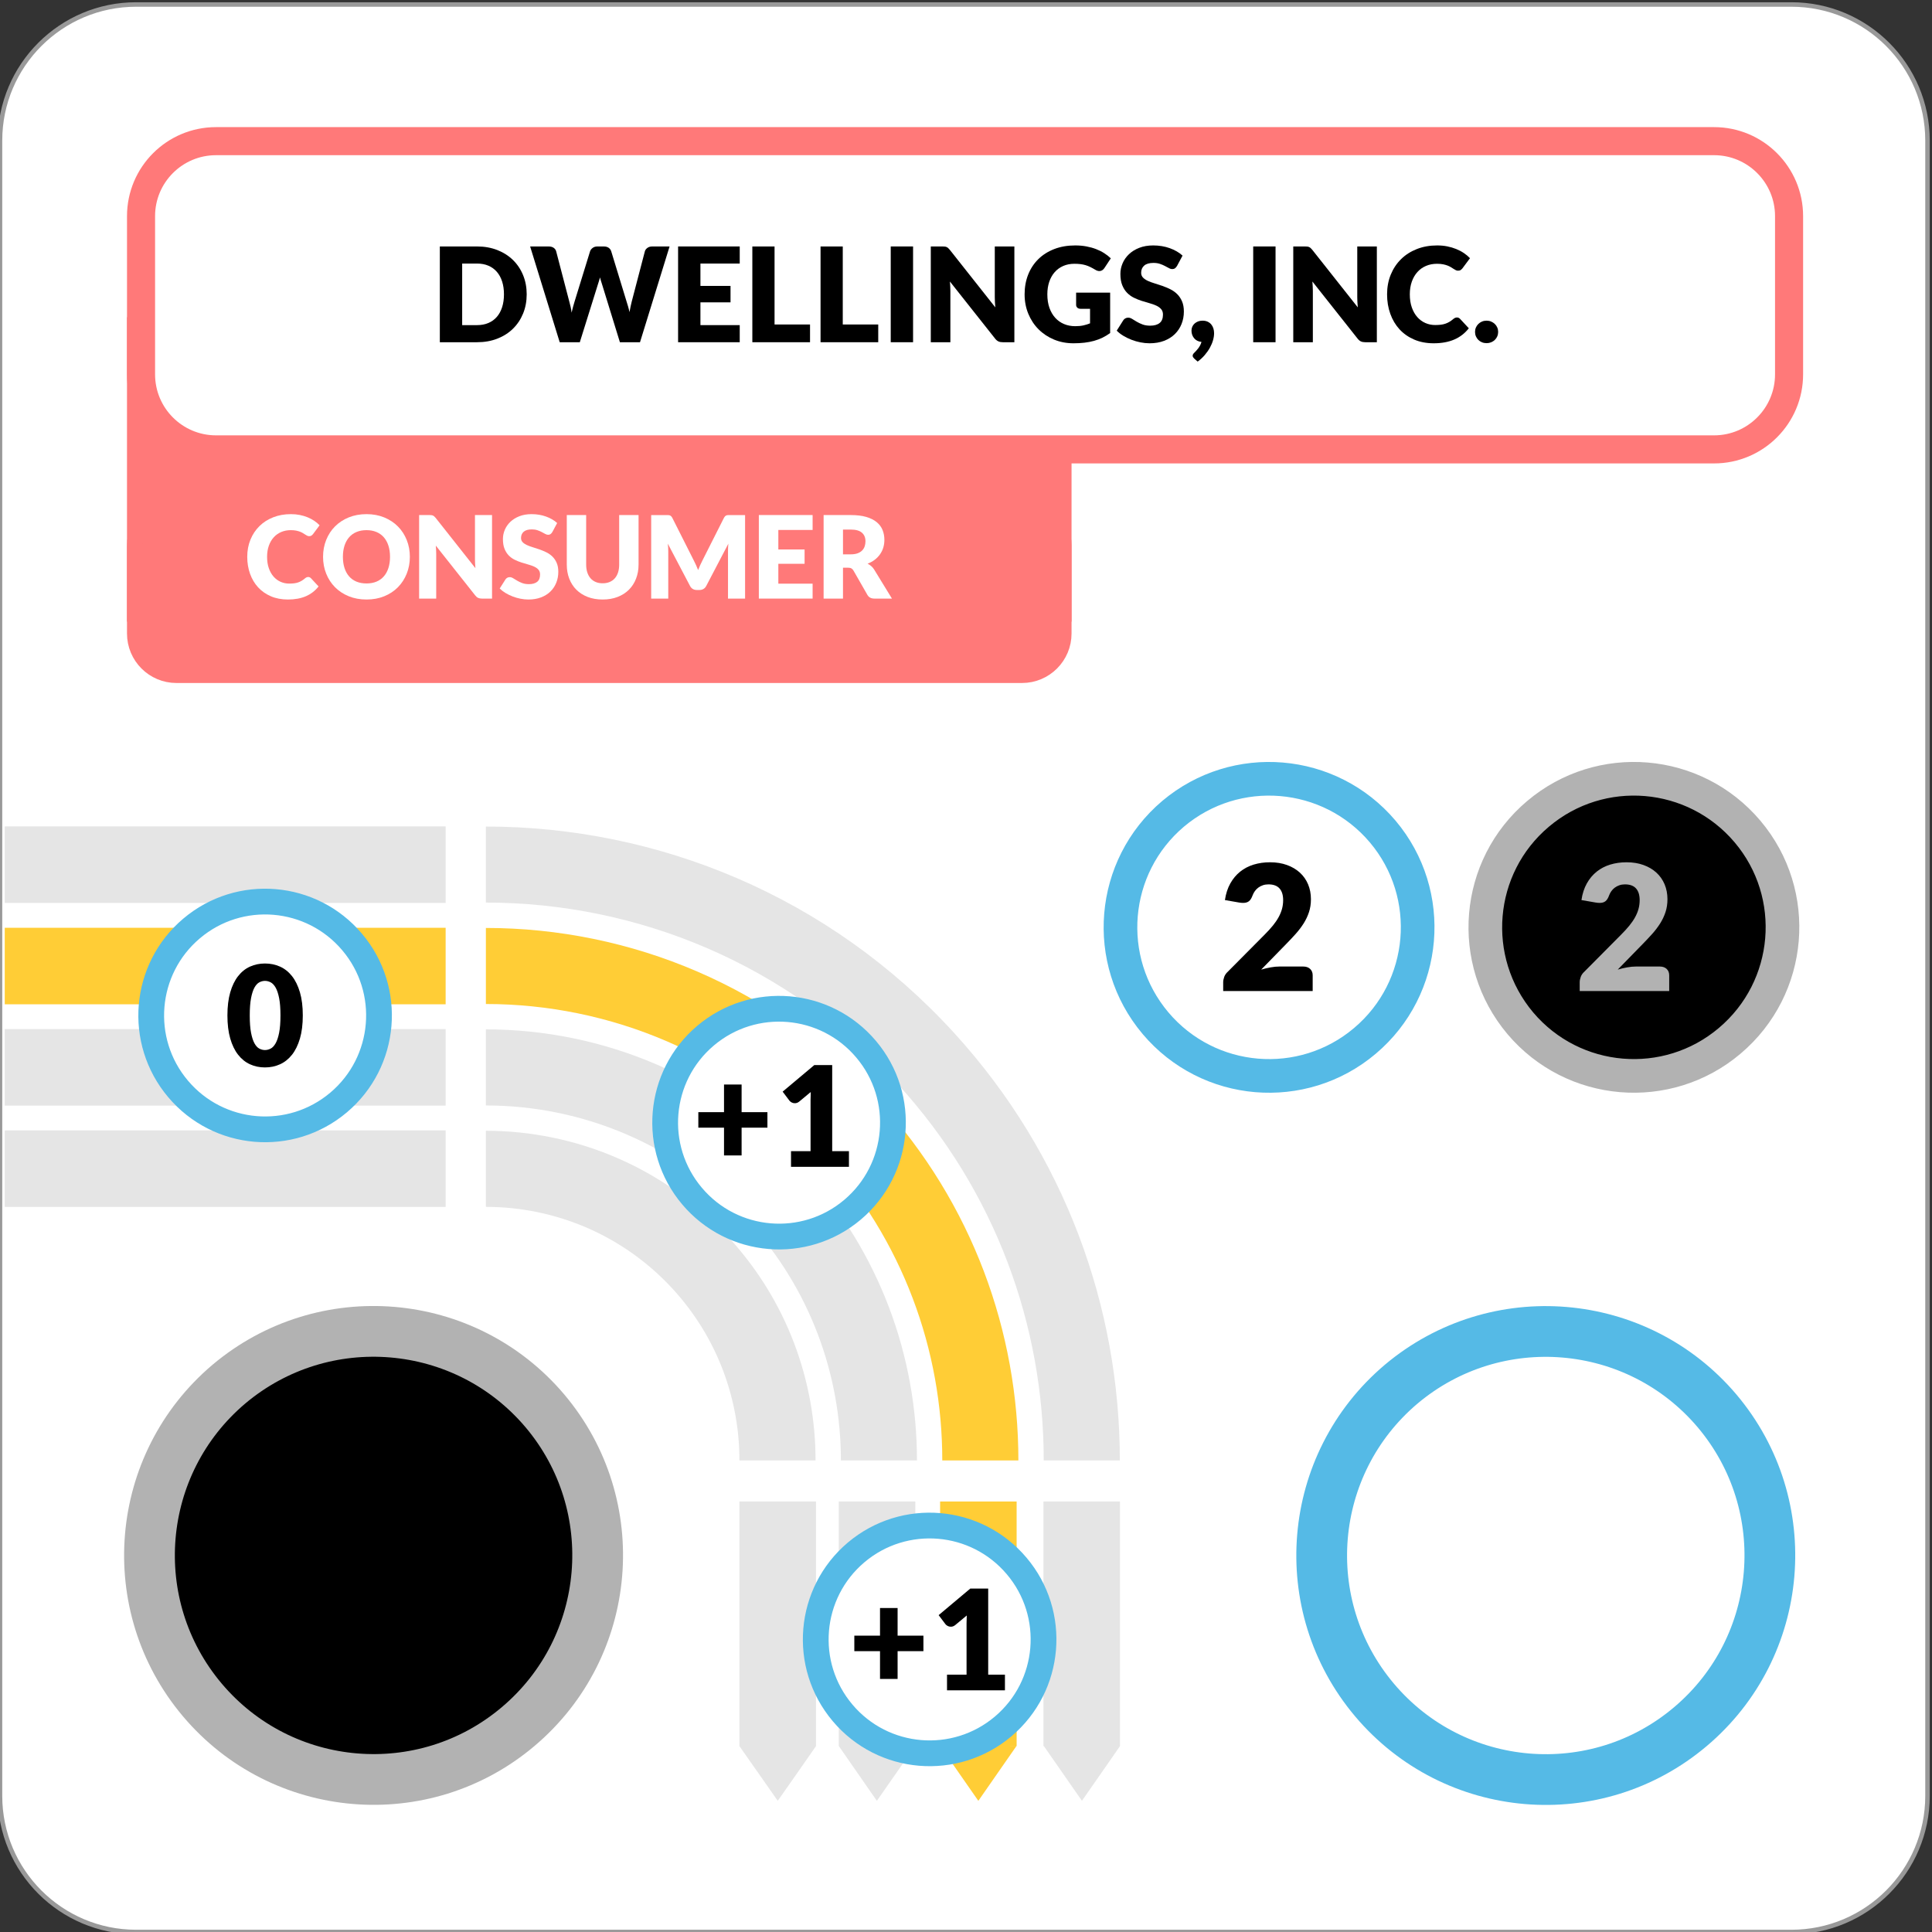 <?xml version="1.0" standalone="no"?>
<!DOCTYPE svg PUBLIC "-//W3C//DTD SVG 1.1//EN" "http://www.w3.org/Graphics/SVG/1.1/DTD/svg11.dtd">
<!--Generator: Xara Designer (www.xara.com), SVG filter version: 6.2.0.0-->
<svg stroke-width="0.501" stroke-linejoin="bevel" fill-rule="evenodd" xmlns:xlink="http://www.w3.org/1999/xlink" xmlns="http://www.w3.org/2000/svg" version="1.1" overflow="visible" width="215.434pt" height="215.434pt" viewBox="0 0 215.434 215.434">
 <rect x="0" y="0" width="215.434" height="215.434" fill="#333333" stroke="none"/>
 <defs>
	</defs>
 <g id="Document" fill="none" stroke="black" font-family="Times New Roman" font-size="16" transform="scale(1 -1)">
  <g id="Spread" transform="translate(0 -215.434)">
   <g id="Layer 1">
    <g id="Group" stroke-linejoin="miter" stroke="#999999" fill="#ffffff">
     <path d="M 199.757,214.933 L 15.176,214.933 C 6.799,214.933 0,208.134 0,199.757 L 0,15.176 C 0,6.799 6.799,0 15.176,0 L 199.757,0 C 208.134,0 214.933,6.799 214.933,15.176 L 214.933,199.757 C 214.933,208.134 208.134,214.933 199.757,214.933 Z" marker-start="none" marker-end="none"/>
    </g>
    <g id="Group_1" stroke-linejoin="miter" stroke-linecap="round" stroke="#ff7979">
     <path d="M 15.03,146.14 L 15.03,180.032 L 118.618,180.032 L 118.618,146.14 L 15.03,146.14 Z" fill="#ff7979" stroke-width="1.738" marker-start="none" marker-end="none" stroke-miterlimit="79.84"/>
     <path d="M 15.03,144.797 L 15.03,154.607 C 15.03,157.178 17.114,159.255 19.676,159.255 L 113.968,159.255 C 116.53,159.255 118.618,157.178 118.618,154.607 L 118.618,144.797 C 118.618,142.221 116.53,140.143 113.968,140.143 L 19.676,140.143 C 17.114,140.143 15.03,142.221 15.03,144.797 Z" fill="#ff7979" stroke-width="1.738" marker-start="none" marker-end="none" stroke-miterlimit="79.84"/>
     <path d="M 15.727,173.69 L 15.727,191.335 C 15.727,195.948 19.471,199.694 24.089,199.694 L 191.135,199.694 C 195.748,199.694 199.496,195.948 199.496,191.335 L 199.496,173.69 C 199.496,169.072 195.748,165.324 191.135,165.324 L 24.089,165.324 C 19.471,165.324 15.727,169.072 15.727,173.69 Z" fill="#ffffff" stroke-width="3.13" marker-start="none" marker-end="none" stroke-miterlimit="79.84"/>
    </g>
    <g id="Group_2" stroke-linecap="round" stroke="none" fill="#e5e5e5">
     <path d="M 0.53,114.75 L 0.53,123.284 L 49.693,123.284 L 49.693,114.75 L 0.53,114.75 Z" stroke-width="0.103" stroke-linejoin="miter" marker-start="none" marker-end="none" stroke-miterlimit="79.84"/>
     <path d="M 100.135,94.518 C 87.867,107.957 71.054,114.786 54.181,114.789 L 54.181,123.268 C 73.353,123.263 92.466,115.513 106.4,100.244 C 118.774,86.683 124.875,69.606 124.87,52.583 L 116.384,52.583 C 116.391,67.565 111.022,82.592 100.135,94.518 Z" stroke-width="0.541" stroke-linejoin="round" marker-start="none" marker-end="none" stroke-miterlimit="79.84"/>
     <path d="M 120.643,14.63 L 118.525,17.675 L 116.403,20.728 L 116.35,20.728 L 116.35,48.005 L 124.886,48.005 L 124.886,20.728 L 122.766,17.675 L 120.643,14.63 Z" stroke-width="0.103" stroke-linejoin="miter" marker-start="none" marker-end="none" stroke-miterlimit="79.84"/>
    </g>
    <g id="Group_3" fill="#ffcd36" stroke-linecap="round" stroke="none">
     <path d="M 109.093,14.626 L 106.973,17.672 L 104.852,20.728 L 109.093,20.728 L 113.334,20.724 L 111.211,17.672 L 109.093,14.626 Z M 104.829,20.728 L 104.829,48.005 L 113.363,48.005 L 113.363,20.728 L 104.829,20.728 Z" stroke-width="0.103" stroke-linejoin="miter" marker-start="none" marker-end="none" stroke-miterlimit="79.84"/>
     <path d="M 91.781,86.896 C 81.741,97.887 67.986,103.474 54.181,103.479 L 54.181,111.96 C 70.288,111.956 86.338,105.441 98.047,92.613 C 108.441,81.226 113.561,66.883 113.558,52.583 L 105.072,52.583 C 105.082,64.84 100.687,77.132 91.781,86.896 Z" stroke-width="0.453" stroke-linejoin="round" marker-start="none" marker-end="none" stroke-miterlimit="79.84"/>
     <path d="M 0.53,103.447 L 0.53,111.979 L 49.693,111.979 L 49.693,103.447 L 0.53,103.447 Z" stroke-width="0.103" stroke-linejoin="miter" marker-start="none" marker-end="none" stroke-miterlimit="79.84"/>
    </g>
    <g id="Group_4" stroke-linecap="round" stroke="none" fill="#e5e5e5">
     <path d="M 97.777,14.626 L 95.661,17.672 L 93.54,20.728 L 97.781,20.728 L 102.024,20.724 L 99.904,17.672 L 97.777,14.626 Z M 93.531,20.728 L 93.531,48.005 L 102.066,48.005 L 102.066,20.728 L 93.531,20.728 Z" stroke-width="0.103" stroke-linejoin="miter" marker-start="none" marker-end="none" stroke-miterlimit="79.84"/>
     <path d="M 0.53,92.149 L 0.53,100.68 L 49.693,100.68 L 49.693,92.149 L 0.53,92.149 Z" stroke-width="0.103" stroke-linejoin="miter" marker-start="none" marker-end="none" stroke-miterlimit="79.84"/>
     <path d="M 83.426,79.269 C 75.619,87.821 64.914,92.161 54.181,92.167 L 54.181,100.651 C 67.223,100.648 80.213,95.375 89.692,84.986 C 98.103,75.771 102.251,64.155 102.249,52.583 L 93.767,52.583 C 93.767,62.115 90.353,71.68 83.426,79.269 Z" stroke-width="0.368" stroke-linejoin="round" marker-start="none" marker-end="none" stroke-miterlimit="79.84"/>
    </g>
    <g id="Group_5" fill="#e5e5e5" stroke-linecap="round" stroke="none">
     <path d="M 0.53,80.853 L 0.53,89.387 L 49.693,89.387 L 49.693,80.853 L 0.53,80.853 Z" stroke-width="0.103" stroke-linejoin="miter" marker-start="none" marker-end="none" stroke-miterlimit="79.84"/>
     <path d="M 75.071,71.648 C 69.493,77.755 61.855,80.855 54.181,80.858 L 54.181,89.345 C 64.151,89.336 74.09,85.303 81.333,77.365 C 87.772,70.316 90.943,61.439 90.939,52.583 L 82.451,52.583 C 82.458,59.39 80.016,66.222 75.071,71.648 Z" stroke-width="0.281" stroke-linejoin="round" marker-start="none" marker-end="none" stroke-miterlimit="79.84"/>
     <path d="M 86.724,14.63 L 84.592,17.675 L 82.451,20.728 L 82.451,20.728 L 82.451,48.005 L 90.99,48.005 L 90.99,20.728 L 90.99,20.728 L 88.86,17.672 L 86.724,14.63 Z" stroke-width="0.103" stroke-linejoin="miter" marker-start="none" marker-end="none" stroke-miterlimit="79.84"/>
    </g>
    <g id="Group_6" stroke-linejoin="miter" stroke-miterlimit="79.84">
     <path d="M 21.38,24.925 C 12.483,35.465 13.808,51.251 24.36,60.135 C 34.891,69.049 50.656,67.717 59.557,57.179 C 68.471,46.639 67.135,30.865 56.581,21.962 C 46.05,13.066 30.278,14.397 21.38,24.925 Z" stroke="none" fill="#000000" stroke-width="1.039" marker-start="none" marker-end="none" stroke-miterlimit="19.96"/>
     <path d="M 22.557,25.882 C 13.67,36.427 14.986,52.18 25.53,61.097 C 36.073,69.97 51.84,68.655 60.757,58.117 C 69.651,47.58 68.318,31.797 57.771,22.9 C 47.243,14.004 31.462,15.328 22.557,25.882 Z" stroke="#b2b2b2" stroke-width="5.658" marker-start="none" marker-end="none" stroke-miterlimit="19.96"/>
    </g>
    <g id="Group_7" stroke-linejoin="miter" stroke-miterlimit="79.84">
     <path d="M 168.751,100.722 C 162.851,107.7 163.73,118.16 170.725,124.069 C 177.707,129.961 188.16,129.082 194.064,122.095 C 199.973,115.103 199.087,104.649 192.09,98.744 C 185.108,92.849 174.651,93.728 168.751,100.722 Z" stroke="none" fill="#000000" stroke-width="0.686" marker-start="none" marker-end="none" stroke-miterlimit="19.96"/>
     <path d="M 169.529,101.331 C 163.638,108.329 164.51,118.788 171.503,124.681 C 178.492,130.59 188.944,129.707 194.86,122.714 C 200.757,115.732 199.872,105.28 192.878,99.375 C 185.899,93.469 175.435,94.348 169.529,101.331 Z" stroke="#b2b2b2" stroke-width="3.752" marker-start="none" marker-end="none" stroke-miterlimit="19.96"/>
    </g>
    <g id="Group_8" stroke-linejoin="miter" stroke-miterlimit="79.84">
     <path d="M 19.254,93.529 C 14.729,98.885 15.405,106.901 20.763,111.425 C 26.119,115.948 34.14,115.276 38.659,109.918 C 43.184,104.562 42.509,96.543 37.15,92.023 C 31.796,87.495 23.776,88.178 19.254,93.529 Z" stroke="none" fill="#ffffff" stroke-width="0.526" marker-start="none" marker-end="none" stroke-miterlimit="19.96"/>
     <path d="M 19.857,94.011 C 15.333,99.36 16.009,107.382 21.365,111.903 C 26.724,116.431 34.74,115.753 39.264,110.394 C 43.792,105.043 43.115,97.02 37.755,92.496 C 32.395,87.975 24.38,88.649 19.857,94.011 Z" fill="none" stroke="#55bae6" stroke-width="2.872" marker-start="none" marker-end="none" stroke-miterlimit="19.96"/>
    </g>
    <g id="Group_9" stroke-linejoin="miter" stroke-miterlimit="79.84">
     <path d="M 76.562,81.58 C 72.041,86.931 72.716,94.95 78.073,99.478 C 83.43,103.994 91.449,103.321 95.973,97.963 C 100.496,92.609 99.816,84.592 94.462,80.069 C 89.106,75.545 81.087,76.221 76.562,81.58 Z" stroke="none" fill="#ffffff" stroke-width="0.526" marker-start="none" marker-end="none" stroke-miterlimit="19.96"/>
     <path d="M 77.171,82.058 C 72.643,87.412 73.317,95.428 78.677,99.952 C 84.035,104.477 92.05,103.803 96.575,98.441 C 101.103,93.085 100.418,85.068 95.067,80.542 C 89.707,76.017 81.692,76.698 77.171,82.058 Z" fill="none" stroke="#55bae6" stroke-width="2.872" marker-start="none" marker-end="none" stroke-miterlimit="19.96"/>
    </g>
    <g id="Group_10" stroke-linejoin="miter" stroke-miterlimit="79.84">
     <path d="M 93.35,23.95 C 88.826,29.306 89.505,37.323 94.86,41.851 C 100.221,46.372 108.24,45.694 112.763,40.336 C 117.291,34.984 116.609,26.961 111.252,22.442 C 105.892,17.923 97.876,18.597 93.35,23.95 Z" stroke="none" fill="#ffffff" stroke-width="0.526" marker-start="none" marker-end="none" stroke-miterlimit="19.96"/>
     <path d="M 93.957,24.434 C 89.433,29.785 90.11,37.804 95.468,42.329 C 100.828,46.85 108.843,46.176 113.366,40.816 C 117.892,35.463 117.215,27.443 111.859,22.922 C 106.497,18.397 98.48,19.073 93.957,24.434 Z" fill="none" stroke="#55bae6" stroke-width="2.872" marker-start="none" marker-end="none" stroke-miterlimit="19.96"/>
    </g>
    <path d="M 128.066,100.709 C 122.166,107.698 123.045,118.166 130.042,124.057 C 137.025,129.968 147.479,129.085 153.381,122.097 C 159.292,115.108 158.406,104.648 151.408,98.744 C 144.425,92.845 133.966,93.728 128.066,100.709 Z" stroke-linejoin="miter" stroke="none" fill="#ffffff" stroke-width="0.689" marker-start="none" marker-end="none" stroke-miterlimit="79.84"/>
    <path d="M 128.846,101.344 C 122.953,108.336 123.826,118.782 130.818,124.695 C 137.809,130.579 148.264,129.707 154.177,122.719 C 160.075,115.732 159.191,105.266 152.197,99.366 C 145.216,93.467 134.751,94.345 128.846,101.344 Z" stroke-linejoin="miter" stroke="#55bae6" stroke-width="3.752" marker-start="none" marker-end="none" stroke-miterlimit="79.84"/>
    <g id="Group_11" stroke-linejoin="miter" stroke-miterlimit="79.84">
     <path d="M 152.091,24.914 C 143.194,35.454 144.519,51.24 155.071,60.124 C 165.602,69.038 181.367,67.706 190.268,57.168 C 199.182,46.628 197.846,30.854 187.292,21.951 C 176.761,13.055 160.989,14.386 152.091,24.914 Z" stroke="none" fill="#ffffff" stroke-width="1.039" marker-start="none" marker-end="none" stroke-miterlimit="19.96"/>
     <path d="M 153.268,25.871 C 144.381,36.416 145.697,52.169 156.241,61.086 C 166.784,69.959 182.551,68.644 191.468,58.106 C 200.362,47.569 199.029,31.786 188.482,22.889 C 177.954,13.993 162.173,15.317 153.268,25.871 Z" stroke="#55bae6" stroke-width="5.658" marker-start="none" marker-end="none" stroke-miterlimit="19.96"/>
    </g>
    <g id="Group_12" fill-rule="nonzero" stroke-linejoin="round" stroke-linecap="round" stroke="none" stroke-width="0.485" fill="#b2b2b2" stroke-miterlimit="79.84">
     <path d="M 181.374,119.283 C 182.075,119.283 182.707,119.181 183.269,118.976 C 183.831,118.772 184.31,118.487 184.707,118.124 C 185.103,117.76 185.407,117.326 185.618,116.823 C 185.829,116.319 185.935,115.765 185.935,115.161 C 185.935,114.641 185.862,114.16 185.715,113.718 C 185.569,113.276 185.369,112.856 185.116,112.456 C 184.863,112.057 184.569,111.67 184.234,111.296 C 183.899,110.923 183.544,110.544 183.167,110.161 L 180.389,107.315 C 180.747,107.42 181.099,107.503 181.447,107.565 C 181.794,107.628 182.121,107.658 182.426,107.658 L 185.077,107.658 C 185.402,107.658 185.658,107.569 185.847,107.39 C 186.035,107.211 186.13,106.975 186.13,106.683 L 186.13,104.927 L 176.15,104.927 L 176.15,105.902 C 176.15,106.09 176.189,106.291 176.267,106.506 C 176.345,106.72 176.482,106.915 176.676,107.091 L 180.77,111.214 C 181.12,111.565 181.426,111.9 181.686,112.218 C 181.945,112.536 182.16,112.85 182.329,113.158 C 182.498,113.467 182.624,113.776 182.709,114.084 C 182.793,114.393 182.836,114.72 182.836,115.064 C 182.836,115.629 182.701,116.063 182.431,116.365 C 182.161,116.667 181.751,116.819 181.198,116.819 C 180.971,116.819 180.763,116.786 180.575,116.721 C 180.386,116.656 180.217,116.568 180.068,116.458 C 179.918,116.348 179.79,116.218 179.683,116.068 C 179.576,115.919 179.49,115.756 179.425,115.581 C 179.321,115.289 179.189,115.078 179.03,114.948 C 178.871,114.818 178.655,114.753 178.382,114.753 C 178.317,114.753 178.247,114.756 178.172,114.762 C 178.098,114.769 178.021,114.778 177.943,114.791 L 176.345,115.069 C 176.449,115.778 176.649,116.396 176.944,116.923 C 177.24,117.45 177.607,117.888 178.046,118.24 C 178.484,118.591 178.986,118.852 179.551,119.025 C 180.117,119.197 180.724,119.283 181.374,119.283 Z" marker-start="none" marker-end="none"/>
    </g>
    <g id="Group_13" fill-rule="nonzero" stroke-linejoin="round" stroke-linecap="round" stroke="none" stroke-width="0.387" fill="#000000" stroke-miterlimit="79.84">
     <path d="M 33.764,102.205 C 33.764,101.214 33.658,100.355 33.445,99.629 C 33.232,98.902 32.938,98.3 32.562,97.823 C 32.186,97.346 31.739,96.99 31.223,96.757 C 30.707,96.523 30.148,96.407 29.546,96.407 C 28.944,96.407 28.388,96.523 27.877,96.757 C 27.366,96.99 26.924,97.346 26.55,97.823 C 26.176,98.3 25.885,98.902 25.674,99.629 C 25.464,100.355 25.359,101.214 25.359,102.205 C 25.359,103.196 25.464,104.055 25.674,104.782 C 25.885,105.508 26.176,106.11 26.55,106.587 C 26.924,107.065 27.366,107.419 27.877,107.65 C 28.388,107.881 28.944,107.996 29.546,107.996 C 30.148,107.996 30.707,107.881 31.223,107.65 C 31.739,107.419 32.186,107.065 32.562,106.587 C 32.938,106.11 33.232,105.508 33.445,104.782 C 33.658,104.055 33.764,103.196 33.764,102.205 Z M 31.274,102.205 C 31.274,102.989 31.224,103.631 31.126,104.132 C 31.027,104.633 30.896,105.026 30.733,105.311 C 30.569,105.596 30.384,105.792 30.176,105.899 C 29.969,106.005 29.759,106.058 29.546,106.058 C 29.333,106.058 29.125,106.005 28.92,105.899 C 28.715,105.792 28.533,105.596 28.375,105.311 C 28.217,105.026 28.09,104.633 27.994,104.132 C 27.898,103.631 27.85,102.989 27.85,102.205 C 27.85,101.417 27.898,100.773 27.994,100.275 C 28.09,99.777 28.217,99.384 28.375,99.096 C 28.533,98.808 28.715,98.61 28.92,98.504 C 29.125,98.398 29.333,98.345 29.546,98.345 C 29.759,98.345 29.969,98.398 30.176,98.504 C 30.384,98.61 30.569,98.808 30.733,99.096 C 30.896,99.384 31.027,99.777 31.126,100.275 C 31.224,100.773 31.274,101.417 31.274,102.205 Z" marker-start="none" marker-end="none"/>
    </g>
    <g id="Group_14" fill-rule="nonzero" stroke-linejoin="round" stroke-linecap="round" stroke="none" stroke-width="0.485" fill="#000000" stroke-miterlimit="79.84">
     <path d="M 141.619,119.283 C 142.32,119.283 142.952,119.181 143.514,118.976 C 144.076,118.772 144.555,118.487 144.952,118.124 C 145.348,117.76 145.652,117.326 145.863,116.823 C 146.074,116.319 146.18,115.765 146.18,115.161 C 146.18,114.641 146.107,114.16 145.96,113.718 C 145.814,113.276 145.614,112.856 145.361,112.456 C 145.108,112.057 144.814,111.67 144.479,111.296 C 144.144,110.923 143.789,110.544 143.412,110.161 L 140.634,107.315 C 140.992,107.42 141.344,107.503 141.692,107.565 C 142.039,107.628 142.366,107.658 142.671,107.658 L 145.322,107.658 C 145.647,107.658 145.903,107.569 146.092,107.39 C 146.28,107.211 146.375,106.975 146.375,106.683 L 146.375,104.927 L 136.395,104.927 L 136.395,105.902 C 136.395,106.09 136.434,106.291 136.512,106.506 C 136.59,106.72 136.727,106.915 136.921,107.091 L 141.015,111.214 C 141.365,111.565 141.671,111.9 141.931,112.218 C 142.19,112.536 142.405,112.85 142.574,113.158 C 142.743,113.467 142.869,113.776 142.954,114.084 C 143.038,114.393 143.081,114.72 143.081,115.064 C 143.081,115.629 142.946,116.063 142.676,116.365 C 142.406,116.667 141.996,116.819 141.443,116.819 C 141.216,116.819 141.008,116.786 140.82,116.721 C 140.631,116.656 140.462,116.568 140.313,116.458 C 140.163,116.348 140.035,116.218 139.928,116.068 C 139.821,115.919 139.735,115.756 139.67,115.581 C 139.566,115.289 139.434,115.078 139.275,114.948 C 139.116,114.818 138.9,114.753 138.627,114.753 C 138.562,114.753 138.492,114.756 138.417,114.762 C 138.343,114.769 138.266,114.778 138.188,114.791 L 136.59,115.069 C 136.694,115.778 136.894,116.396 137.189,116.923 C 137.485,117.45 137.852,117.888 138.291,118.24 C 138.729,118.591 139.231,118.852 139.796,119.025 C 140.362,119.197 140.969,119.283 141.619,119.283 Z" marker-start="none" marker-end="none"/>
    </g>
    <path d="M 82.695,94.501 L 82.695,91.419 L 85.574,91.419 L 85.574,89.69 L 82.695,89.69 L 82.695,86.593 L 80.734,86.593 L 80.734,89.69 L 77.87,89.69 L 77.87,91.419 L 80.734,91.419 L 80.734,94.501 L 82.695,94.501 Z" fill-rule="nonzero" stroke-linejoin="round" stroke-linecap="round" stroke="none" stroke-width="0.387" fill="#000000" marker-start="none" marker-end="none" stroke-miterlimit="79.84"/>
    <path d="M 88.205,87.068 L 90.384,87.068 L 90.384,92.788 C 90.384,93.069 90.392,93.362 90.407,93.668 L 89.123,92.601 C 89.04,92.534 88.957,92.486 88.874,92.457 C 88.791,92.429 88.711,92.415 88.633,92.415 C 88.498,92.415 88.378,92.444 88.271,92.504 C 88.165,92.564 88.086,92.627 88.034,92.695 L 87.271,93.707 L 90.804,96.672 L 92.797,96.672 L 92.797,87.068 L 94.664,87.068 L 94.664,85.324 L 88.205,85.324 L 88.205,87.068 Z" fill-rule="nonzero" stroke-linejoin="round" stroke-linecap="round" stroke="none" stroke-width="0.387" fill="#000000" marker-start="none" marker-end="none" stroke-miterlimit="79.84"/>
    <g id="Group_15" fill-rule="nonzero" stroke-linejoin="round" stroke-linecap="round" stroke="none" stroke-width="0.387" fill="#000000" stroke-miterlimit="79.84">
     <g id="Group_16">
      <path d="M 100.09,36.127 L 100.09,33.045 L 102.969,33.045 L 102.969,31.316 L 100.09,31.316 L 100.09,28.219 L 98.129,28.219 L 98.129,31.316 L 95.265,31.316 L 95.265,33.045 L 98.129,33.045 L 98.129,36.127 L 100.09,36.127 Z" marker-start="none" marker-end="none"/>
      <path d="M 105.6,28.694 L 107.779,28.694 L 107.779,34.414 C 107.779,34.695 107.787,34.988 107.802,35.294 L 106.518,34.227 C 106.435,34.16 106.352,34.112 106.269,34.083 C 106.186,34.055 106.106,34.041 106.028,34.041 C 105.893,34.041 105.773,34.07 105.666,34.13 C 105.56,34.19 105.481,34.253 105.429,34.321 L 104.666,35.333 L 108.199,38.298 L 110.192,38.298 L 110.192,28.694 L 112.059,28.694 L 112.059,26.95 L 105.6,26.95 L 105.6,28.694 Z" marker-start="none" marker-end="none"/>
     </g>
    </g>
    <g id="Group_17" fill-rule="nonzero" stroke-linejoin="round" stroke-linecap="round" stroke="none" stroke-width="0.319" fill="#ffffff" stroke-miterlimit="79.84">
     <path d="M 34.365,151.094 C 34.416,151.094 34.468,151.085 34.519,151.065 C 34.57,151.045 34.619,151.012 34.666,150.964 L 35.522,150.043 C 35.147,149.561 34.677,149.197 34.113,148.951 C 33.548,148.706 32.88,148.583 32.109,148.583 C 31.401,148.583 30.767,148.703 30.207,148.944 C 29.647,149.185 29.171,149.518 28.781,149.942 C 28.392,150.366 28.092,150.869 27.883,151.451 C 27.675,152.032 27.57,152.664 27.57,153.346 C 27.57,154.041 27.689,154.679 27.928,155.261 C 28.167,155.843 28.5,156.345 28.929,156.767 C 29.357,157.189 29.869,157.517 30.466,157.751 C 31.063,157.986 31.721,158.103 32.441,158.103 C 32.791,158.103 33.12,158.072 33.429,158.01 C 33.738,157.948 34.026,157.863 34.295,157.754 C 34.563,157.645 34.811,157.515 35.036,157.363 C 35.262,157.212 35.463,157.044 35.637,156.861 L 34.909,155.883 C 34.862,155.823 34.806,155.769 34.742,155.72 C 34.678,155.671 34.589,155.646 34.474,155.646 C 34.397,155.646 34.325,155.663 34.257,155.697 C 34.188,155.731 34.116,155.773 34.039,155.822 C 33.963,155.871 33.878,155.924 33.787,155.982 C 33.695,156.039 33.586,156.093 33.461,156.142 C 33.335,156.191 33.188,156.232 33.02,156.266 C 32.851,156.3 32.654,156.317 32.428,156.318 C 32.036,156.317 31.678,156.248 31.354,156.11 C 31.031,155.971 30.752,155.773 30.52,155.515 C 30.288,155.257 30.107,154.945 29.977,154.579 C 29.847,154.212 29.782,153.801 29.782,153.345 C 29.782,152.867 29.847,152.443 29.977,152.072 C 30.107,151.702 30.284,151.389 30.507,151.136 C 30.731,150.882 30.992,150.689 31.291,150.557 C 31.589,150.425 31.908,150.359 32.249,150.359 C 32.445,150.359 32.624,150.369 32.786,150.388 C 32.948,150.407 33.098,150.44 33.237,150.487 C 33.375,150.534 33.508,150.594 33.633,150.669 C 33.759,150.744 33.886,150.836 34.014,150.947 C 34.065,150.99 34.12,151.025 34.18,151.053 C 34.24,151.08 34.301,151.094 34.365,151.094 Z" marker-start="none" marker-end="none"/>
     <path d="M 45.702,153.346 C 45.702,152.673 45.586,152.046 45.354,151.467 C 45.122,150.887 44.795,150.383 44.373,149.954 C 43.951,149.526 43.443,149.19 42.848,148.947 C 42.254,148.704 41.594,148.583 40.87,148.583 C 40.145,148.583 39.485,148.704 38.888,148.947 C 38.291,149.19 37.781,149.526 37.357,149.954 C 36.933,150.383 36.605,150.887 36.373,151.467 C 36.14,152.046 36.024,152.673 36.024,153.346 C 36.024,154.02 36.14,154.646 36.373,155.226 C 36.605,155.806 36.933,156.308 37.357,156.735 C 37.781,157.161 38.291,157.496 38.888,157.739 C 39.485,157.981 40.145,158.103 40.87,158.103 C 41.594,158.103 42.254,157.98 42.848,157.735 C 43.443,157.49 43.951,157.155 44.373,156.728 C 44.795,156.302 45.122,155.799 45.354,155.219 C 45.586,154.64 45.702,154.015 45.702,153.346 Z M 43.491,153.346 C 43.491,153.806 43.431,154.22 43.312,154.589 C 43.192,154.957 43.021,155.27 42.797,155.525 C 42.573,155.781 42.299,155.977 41.976,156.113 C 41.652,156.249 41.283,156.317 40.87,156.318 C 40.452,156.317 40.08,156.249 39.754,156.113 C 39.428,155.977 39.153,155.781 38.93,155.525 C 38.706,155.27 38.534,154.957 38.415,154.589 C 38.296,154.22 38.236,153.806 38.236,153.346 C 38.236,152.882 38.296,152.465 38.415,152.097 C 38.534,151.728 38.706,151.416 38.93,151.161 C 39.153,150.905 39.428,150.71 39.754,150.576 C 40.08,150.442 40.452,150.375 40.87,150.375 C 41.283,150.375 41.652,150.442 41.976,150.576 C 42.299,150.71 42.573,150.905 42.797,151.161 C 43.021,151.416 43.192,151.728 43.312,152.097 C 43.431,152.465 43.491,152.882 43.491,153.346 Z" marker-start="none" marker-end="none"/>
     <path d="M 47.874,158.003 C 47.968,158.003 48.047,157.999 48.11,157.99 C 48.174,157.982 48.232,157.966 48.283,157.942 C 48.334,157.919 48.383,157.886 48.43,157.843 C 48.477,157.8 48.53,157.743 48.59,157.671 L 53.013,152.077 C 52.996,152.256 52.984,152.43 52.975,152.598 C 52.967,152.766 52.962,152.925 52.962,153.075 L 52.962,158.003 L 54.867,158.003 L 54.867,148.686 L 53.742,148.686 C 53.576,148.686 53.435,148.712 53.32,148.763 C 53.205,148.814 53.094,148.908 52.988,149.044 L 48.596,154.593 C 48.609,154.431 48.62,154.272 48.628,154.116 C 48.637,153.961 48.641,153.815 48.641,153.678 L 48.641,148.686 L 46.736,148.686 L 46.736,158.003 L 47.874,158.003 Z" marker-start="none" marker-end="none"/>
     <path d="M 61.591,156.108 C 61.527,156.005 61.46,155.929 61.389,155.878 C 61.319,155.826 61.228,155.801 61.118,155.801 C 61.02,155.801 60.914,155.832 60.801,155.894 C 60.688,155.955 60.56,156.025 60.418,156.101 C 60.275,156.178 60.112,156.247 59.929,156.309 C 59.745,156.371 59.537,156.402 59.302,156.402 C 58.897,156.402 58.596,156.316 58.398,156.143 C 58.2,155.97 58.1,155.737 58.1,155.443 C 58.1,155.255 58.16,155.1 58.279,154.976 C 58.399,154.853 58.555,154.746 58.749,154.656 C 58.943,154.567 59.165,154.485 59.414,154.41 C 59.663,154.336 59.918,154.253 60.178,154.161 C 60.438,154.069 60.693,153.962 60.942,153.838 C 61.191,153.715 61.413,153.557 61.607,153.365 C 61.801,153.173 61.957,152.94 62.077,152.665 C 62.196,152.39 62.256,152.059 62.256,151.671 C 62.256,151.24 62.181,150.838 62.032,150.463 C 61.883,150.088 61.666,149.76 61.383,149.481 C 61.1,149.202 60.75,148.983 60.335,148.823 C 59.919,148.663 59.447,148.583 58.919,148.583 C 58.629,148.583 58.334,148.613 58.033,148.673 C 57.733,148.732 57.442,148.816 57.161,148.925 C 56.88,149.034 56.615,149.163 56.368,149.312 C 56.121,149.461 55.906,149.627 55.722,149.811 L 56.362,150.821 C 56.409,150.898 56.475,150.959 56.56,151.006 C 56.645,151.053 56.737,151.077 56.835,151.077 C 56.963,151.077 57.092,151.036 57.222,150.955 C 57.351,150.874 57.499,150.785 57.663,150.687 C 57.827,150.589 58.015,150.499 58.228,150.418 C 58.441,150.337 58.693,150.297 58.983,150.297 C 59.375,150.297 59.679,150.383 59.897,150.555 C 60.114,150.728 60.223,151.002 60.223,151.377 C 60.223,151.595 60.163,151.771 60.044,151.908 C 59.924,152.044 59.768,152.157 59.574,152.247 C 59.38,152.336 59.159,152.415 58.912,152.483 C 58.665,152.551 58.412,152.627 58.152,152.71 C 57.892,152.793 57.638,152.895 57.391,153.017 C 57.144,153.138 56.923,153.298 56.729,153.496 C 56.535,153.695 56.379,153.942 56.259,154.238 C 56.14,154.534 56.08,154.9 56.08,155.335 C 56.08,155.684 56.151,156.025 56.291,156.358 C 56.432,156.69 56.639,156.986 56.911,157.246 C 57.184,157.506 57.519,157.714 57.915,157.87 C 58.311,158.025 58.765,158.103 59.277,158.103 C 59.562,158.103 59.84,158.081 60.111,158.036 C 60.381,157.991 60.638,157.925 60.881,157.837 C 61.124,157.75 61.351,157.646 61.562,157.524 C 61.773,157.403 61.961,157.265 62.128,157.112 L 61.591,156.108 Z" marker-start="none" marker-end="none"/>
     <path d="M 67.203,150.393 C 67.493,150.393 67.752,150.441 67.98,150.537 C 68.208,150.633 68.4,150.77 68.558,150.95 C 68.716,151.129 68.836,151.347 68.919,151.605 C 69.002,151.863 69.044,152.156 69.044,152.484 L 69.044,158.001 L 71.205,158.001 L 71.205,152.483 C 71.205,151.912 71.112,151.388 70.926,150.91 C 70.741,150.433 70.476,150.022 70.131,149.676 C 69.785,149.331 69.366,149.063 68.871,148.871 C 68.377,148.679 67.821,148.583 67.203,148.583 C 66.581,148.583 66.022,148.679 65.528,148.871 C 65.034,149.063 64.614,149.331 64.269,149.676 C 63.924,150.022 63.659,150.433 63.476,150.91 C 63.293,151.388 63.201,151.912 63.201,152.483 L 63.201,158.001 L 65.362,158.001 L 65.362,152.49 C 65.362,152.162 65.403,151.869 65.487,151.611 C 65.57,151.353 65.69,151.134 65.848,150.953 C 66.005,150.772 66.198,150.633 66.426,150.537 C 66.654,150.441 66.913,150.393 67.203,150.393 Z" marker-start="none" marker-end="none"/>
     <path d="M 77.374,152.916 C 77.46,152.753 77.542,152.583 77.621,152.407 C 77.699,152.231 77.775,152.051 77.847,151.867 C 77.92,152.056 77.997,152.239 78.078,152.417 C 78.159,152.595 78.242,152.768 78.327,152.935 L 80.718,157.672 C 80.76,157.753 80.804,157.817 80.849,157.862 C 80.893,157.907 80.944,157.94 80.999,157.962 C 81.054,157.983 81.117,157.994 81.187,157.994 C 81.258,157.994 81.34,157.994 81.434,157.994 L 83.083,157.994 L 83.083,148.686 L 81.178,148.686 L 81.178,153.973 C 81.178,154.23 81.191,154.507 81.216,154.806 L 78.749,150.092 C 78.672,149.945 78.569,149.834 78.439,149.758 C 78.309,149.683 78.161,149.645 77.994,149.645 L 77.7,149.645 C 77.534,149.645 77.386,149.683 77.256,149.758 C 77.126,149.834 77.023,149.945 76.946,150.092 L 74.466,154.812 C 74.483,154.665 74.496,154.519 74.504,154.374 C 74.513,154.229 74.517,154.095 74.517,153.973 L 74.517,148.686 L 72.612,148.686 L 72.612,157.994 L 74.261,157.994 C 74.355,157.994 74.437,157.994 74.507,157.994 C 74.578,157.994 74.641,157.983 74.696,157.962 C 74.751,157.94 74.801,157.907 74.846,157.862 C 74.891,157.817 74.935,157.753 74.977,157.672 L 77.374,152.916 Z" marker-start="none" marker-end="none"/>
     <path d="M 90.613,158.003 L 90.613,156.339 L 86.791,156.339 L 86.791,154.164 L 89.718,154.164 L 89.718,152.566 L 86.791,152.566 L 86.791,150.35 L 90.613,150.35 L 90.613,148.686 L 84.617,148.686 L 84.617,158.003 L 90.613,158.003 Z" marker-start="none" marker-end="none"/>
     <path d="M 94.001,152.132 L 94.001,148.686 L 91.84,148.686 L 91.84,158 L 94.87,158 C 95.543,158 96.118,157.931 96.593,157.792 C 97.068,157.653 97.456,157.46 97.756,157.213 C 98.057,156.965 98.275,156.673 98.411,156.336 C 98.548,155.999 98.616,155.632 98.616,155.235 C 98.616,154.932 98.576,154.646 98.495,154.377 C 98.414,154.109 98.293,153.86 98.133,153.632 C 97.974,153.403 97.778,153.2 97.545,153.02 C 97.313,152.841 97.046,152.694 96.743,152.579 C 96.888,152.507 97.023,152.417 97.149,152.311 C 97.275,152.204 97.384,152.075 97.478,151.921 L 99.46,148.686 L 97.504,148.686 C 97.142,148.686 96.882,148.822 96.724,149.095 L 95.177,151.799 C 95.109,151.919 95.029,152.004 94.937,152.055 C 94.846,152.106 94.717,152.132 94.55,152.132 L 94.001,152.132 Z M 94.001,153.621 L 94.87,153.621 C 95.164,153.621 95.415,153.658 95.621,153.733 C 95.828,153.807 95.997,153.911 96.129,154.043 C 96.261,154.175 96.357,154.329 96.417,154.506 C 96.477,154.683 96.507,154.874 96.507,155.079 C 96.507,155.488 96.373,155.808 96.107,156.038 C 95.841,156.268 95.428,156.383 94.87,156.383 L 94.001,156.383 L 94.001,153.621 Z" marker-start="none" marker-end="none"/>
    </g>
    <g id="Group_18" fill-rule="nonzero" stroke-linejoin="round" stroke-linecap="round" stroke="none" stroke-width="0.365" fill="#000000" stroke-miterlimit="79.84">
     <g id="Group_19">
      <path d="M 58.731,182.616 C 58.731,181.844 58.598,181.132 58.332,180.48 C 58.066,179.827 57.691,179.263 57.207,178.787 C 56.724,178.31 56.141,177.939 55.46,177.673 C 54.778,177.406 54.023,177.273 53.192,177.273 L 49.045,177.273 L 49.045,187.952 L 53.192,187.952 C 54.023,187.952 54.778,187.817 55.46,187.549 C 56.141,187.28 56.724,186.909 57.207,186.435 C 57.691,185.961 58.066,185.398 58.332,184.745 C 58.598,184.093 58.731,183.383 58.731,182.616 Z M 56.196,182.616 C 56.196,183.144 56.128,183.62 55.991,184.045 C 55.854,184.47 55.658,184.83 55.401,185.125 C 55.145,185.421 54.831,185.648 54.46,185.807 C 54.088,185.966 53.666,186.045 53.192,186.045 L 51.536,186.045 L 51.536,179.18 L 53.192,179.18 C 53.666,179.18 54.088,179.259 54.46,179.418 C 54.831,179.577 55.145,179.804 55.401,180.099 C 55.658,180.395 55.854,180.755 55.991,181.18 C 56.128,181.605 56.196,182.084 56.196,182.616 Z" marker-start="none" marker-end="none"/>
      <path d="M 59.115,187.95 L 61.196,187.95 C 61.411,187.95 61.59,187.901 61.735,187.803 C 61.879,187.704 61.973,187.574 62.017,187.411 L 63.482,181.802 C 63.531,181.62 63.58,181.426 63.629,181.219 C 63.677,181.013 63.714,180.796 63.738,180.57 C 63.787,180.801 63.841,181.019 63.9,181.223 C 63.958,181.427 64.014,181.62 64.068,181.802 L 65.797,187.411 C 65.841,187.549 65.935,187.673 66.079,187.784 C 66.223,187.895 66.398,187.95 66.603,187.95 L 67.336,187.95 C 67.551,187.95 67.728,187.902 67.867,187.806 C 68.006,187.71 68.103,187.579 68.157,187.411 L 69.871,181.801 C 69.925,181.629 69.981,181.446 70.04,181.251 C 70.098,181.057 70.149,180.849 70.193,180.627 C 70.232,180.844 70.273,181.051 70.314,181.247 C 70.356,181.444 70.399,181.629 70.442,181.801 L 71.908,187.411 C 71.947,187.554 72.04,187.679 72.186,187.788 C 72.333,187.896 72.509,187.95 72.714,187.95 L 74.663,187.95 L 71.366,177.273 L 69.124,177.273 L 67.116,183.787 C 67.082,183.888 67.047,183.999 67.01,184.119 C 66.973,184.239 66.938,184.366 66.904,184.501 C 66.869,184.366 66.834,184.239 66.797,184.119 C 66.761,183.999 66.725,183.888 66.691,183.787 L 64.654,177.273 L 62.412,177.273 L 59.115,187.95 Z" marker-start="none" marker-end="none"/>
      <path d="M 82.486,187.952 L 82.486,186.045 L 78.104,186.045 L 78.104,183.552 L 81.46,183.552 L 81.46,181.72 L 78.104,181.72 L 78.104,179.18 L 82.486,179.18 L 82.486,177.273 L 75.613,177.273 L 75.613,187.952 L 82.486,187.952 Z" marker-start="none" marker-end="none"/>
      <path d="M 86.369,179.251 L 90.325,179.251 L 90.325,177.273 L 83.892,177.273 L 83.892,187.95 L 86.369,187.95 L 86.369,179.251 Z" marker-start="none" marker-end="none"/>
      <path d="M 93.975,179.251 L 97.931,179.251 L 97.931,177.273 L 91.498,177.273 L 91.498,187.95 L 93.975,187.95 L 93.975,179.251 Z" marker-start="none" marker-end="none"/>
      <path d="M 101.815,177.273 L 99.324,177.273 L 99.324,187.952 L 101.815,187.952 L 101.815,177.273 Z" marker-start="none" marker-end="none"/>
      <path d="M 105.095,187.952 C 105.203,187.952 105.293,187.947 105.366,187.937 C 105.44,187.928 105.506,187.909 105.564,187.882 C 105.623,187.855 105.679,187.817 105.733,187.769 C 105.787,187.72 105.848,187.654 105.916,187.571 L 110.986,181.16 C 110.967,181.365 110.952,181.564 110.942,181.757 C 110.932,181.95 110.927,182.132 110.927,182.303 L 110.927,187.952 L 113.111,187.952 L 113.111,177.273 L 111.821,177.273 C 111.631,177.273 111.47,177.302 111.338,177.361 C 111.206,177.42 111.079,177.527 110.957,177.683 L 105.923,184.043 C 105.938,183.857 105.95,183.675 105.96,183.497 C 105.97,183.319 105.975,183.152 105.975,182.995 L 105.975,177.273 L 103.791,177.273 L 103.791,187.952 L 105.095,187.952 Z" marker-start="none" marker-end="none"/>
      <path d="M 119.893,179.062 C 120.235,179.062 120.538,179.09 120.802,179.148 C 121.066,179.206 121.315,179.283 121.549,179.379 L 121.549,181.001 L 120.494,181.001 C 120.338,181.001 120.216,181.042 120.128,181.125 C 120.04,181.208 119.996,181.314 119.996,181.441 L 119.996,182.804 L 123.791,182.804 L 123.791,178.298 C 123.518,178.098 123.233,177.926 122.938,177.781 C 122.642,177.637 122.327,177.519 121.993,177.426 C 121.658,177.333 121.301,177.265 120.923,177.221 C 120.544,177.177 120.138,177.155 119.703,177.155 C 118.921,177.155 118.198,177.293 117.534,177.569 C 116.87,177.845 116.295,178.226 115.809,178.712 C 115.323,179.198 114.942,179.775 114.666,180.442 C 114.39,181.109 114.252,181.833 114.252,182.614 C 114.252,183.411 114.384,184.142 114.647,184.809 C 114.911,185.476 115.289,186.051 115.779,186.535 C 116.27,187.018 116.864,187.395 117.56,187.663 C 118.256,187.932 119.034,188.066 119.893,188.066 C 120.338,188.066 120.756,188.03 121.146,187.956 C 121.537,187.883 121.897,187.783 122.227,187.655 C 122.557,187.528 122.858,187.377 123.132,187.201 C 123.405,187.025 123.65,186.834 123.865,186.628 L 123.146,185.537 C 123.078,185.434 122.996,185.353 122.901,185.295 C 122.806,185.236 122.702,185.207 122.59,185.207 C 122.443,185.207 122.292,185.256 122.135,185.353 C 121.94,185.47 121.756,185.572 121.582,185.657 C 121.409,185.743 121.232,185.812 121.051,185.866 C 120.87,185.92 120.68,185.959 120.48,185.983 C 120.279,186.008 120.055,186.02 119.805,186.02 C 119.341,186.02 118.924,185.938 118.553,185.775 C 118.181,185.611 117.865,185.38 117.604,185.083 C 117.342,184.785 117.141,184.427 116.999,184.01 C 116.858,183.592 116.787,183.127 116.787,182.614 C 116.787,182.048 116.865,181.545 117.021,181.105 C 117.178,180.666 117.394,180.295 117.67,179.992 C 117.946,179.689 118.273,179.459 118.651,179.3 C 119.03,179.141 119.444,179.062 119.893,179.062 Z" marker-start="none" marker-end="none"/>
      <path d="M 131.249,185.78 C 131.175,185.662 131.098,185.574 131.018,185.516 C 130.937,185.457 130.833,185.428 130.706,185.428 C 130.594,185.428 130.473,185.463 130.344,185.534 C 130.214,185.605 130.068,185.684 129.904,185.772 C 129.74,185.86 129.554,185.94 129.344,186.01 C 129.134,186.081 128.894,186.117 128.626,186.117 C 128.162,186.117 127.816,186.018 127.589,185.82 C 127.362,185.622 127.248,185.355 127.248,185.018 C 127.248,184.802 127.317,184.624 127.453,184.483 C 127.59,184.341 127.77,184.219 127.992,184.116 C 128.214,184.014 128.468,183.92 128.754,183.834 C 129.04,183.749 129.331,183.653 129.629,183.548 C 129.927,183.443 130.219,183.32 130.505,183.178 C 130.791,183.037 131.045,182.856 131.267,182.636 C 131.489,182.416 131.669,182.149 131.805,181.834 C 131.942,181.519 132.011,181.139 132.011,180.694 C 132.011,180.201 131.925,179.739 131.754,179.309 C 131.583,178.879 131.335,178.505 131.01,178.185 C 130.686,177.865 130.285,177.613 129.809,177.43 C 129.333,177.247 128.792,177.155 128.186,177.155 C 127.854,177.155 127.516,177.189 127.171,177.258 C 126.827,177.326 126.493,177.422 126.171,177.547 C 125.849,177.672 125.546,177.819 125.263,177.99 C 124.979,178.161 124.733,178.352 124.523,178.562 L 125.255,179.72 C 125.309,179.808 125.385,179.879 125.482,179.932 C 125.58,179.986 125.685,180.013 125.797,180.013 C 125.944,180.013 126.092,179.967 126.241,179.874 C 126.39,179.781 126.558,179.678 126.746,179.566 C 126.934,179.454 127.15,179.351 127.395,179.258 C 127.639,179.165 127.927,179.119 128.259,179.119 C 128.709,179.119 129.058,179.218 129.307,179.416 C 129.556,179.613 129.681,179.928 129.681,180.357 C 129.681,180.607 129.612,180.809 129.475,180.966 C 129.339,181.122 129.159,181.251 128.937,181.354 C 128.715,181.457 128.462,181.547 128.179,181.625 C 127.895,181.703 127.605,181.79 127.307,181.885 C 127.009,181.98 126.718,182.098 126.435,182.237 C 126.152,182.376 125.899,182.559 125.677,182.787 C 125.454,183.014 125.275,183.297 125.138,183.637 C 125.001,183.976 124.933,184.395 124.933,184.893 C 124.933,185.294 125.013,185.685 125.175,186.066 C 125.336,186.447 125.573,186.786 125.885,187.084 C 126.198,187.382 126.581,187.621 127.036,187.799 C 127.49,187.977 128.01,188.066 128.596,188.066 C 128.924,188.066 129.242,188.041 129.552,187.989 C 129.863,187.938 130.157,187.862 130.435,187.762 C 130.714,187.662 130.974,187.542 131.216,187.403 C 131.457,187.264 131.674,187.106 131.864,186.93 L 131.249,185.78 Z" marker-start="none" marker-end="none"/>
      <path d="M 132.86,178.563 C 132.86,178.719 132.89,178.865 132.948,178.999 C 133.007,179.134 133.091,179.251 133.201,179.351 C 133.311,179.451 133.44,179.53 133.589,179.589 C 133.738,179.648 133.906,179.677 134.091,179.677 C 134.311,179.677 134.501,179.639 134.663,179.563 C 134.824,179.488 134.958,179.385 135.066,179.256 C 135.173,179.126 135.252,178.977 135.304,178.809 C 135.355,178.64 135.381,178.463 135.381,178.277 C 135.381,178.033 135.342,177.773 135.263,177.497 C 135.185,177.221 135.069,176.944 134.915,176.665 C 134.762,176.387 134.57,176.113 134.34,175.844 C 134.111,175.576 133.847,175.331 133.549,175.112 L 133.153,175.463 C 133.1,175.517 133.059,175.567 133.032,175.614 C 133.006,175.66 132.992,175.717 132.992,175.786 C 132.992,175.835 133.009,175.887 133.043,175.943 C 133.078,176 133.119,176.05 133.168,176.094 C 133.227,176.152 133.295,176.223 133.373,176.306 C 133.451,176.389 133.529,176.482 133.608,176.585 C 133.686,176.687 133.758,176.8 133.824,176.922 C 133.89,177.044 133.94,177.173 133.974,177.31 C 133.803,177.325 133.649,177.366 133.512,177.435 C 133.376,177.503 133.26,177.594 133.164,177.706 C 133.069,177.818 132.995,177.946 132.941,178.091 C 132.887,178.235 132.86,178.392 132.86,178.563 Z" marker-start="none" marker-end="none"/>
      <path d="M 142.234,177.273 L 139.743,177.273 L 139.743,187.952 L 142.234,187.952 L 142.234,177.273 Z" marker-start="none" marker-end="none"/>
      <path d="M 145.514,187.952 C 145.622,187.952 145.712,187.947 145.785,187.937 C 145.859,187.928 145.925,187.909 145.983,187.882 C 146.042,187.855 146.098,187.817 146.152,187.769 C 146.206,187.72 146.267,187.654 146.335,187.571 L 151.405,181.16 C 151.386,181.365 151.371,181.564 151.361,181.757 C 151.351,181.95 151.346,182.132 151.346,182.303 L 151.346,187.952 L 153.53,187.952 L 153.53,177.273 L 152.24,177.273 C 152.05,177.273 151.889,177.302 151.757,177.361 C 151.625,177.42 151.498,177.527 151.376,177.683 L 146.342,184.043 C 146.357,183.857 146.369,183.675 146.379,183.497 C 146.389,183.319 146.394,183.152 146.394,182.995 L 146.394,177.273 L 144.21,177.273 L 144.21,187.952 L 145.514,187.952 Z" marker-start="none" marker-end="none"/>
      <path d="M 162.459,180.033 C 162.518,180.033 162.576,180.022 162.635,180 C 162.694,179.977 162.75,179.939 162.803,179.884 L 163.785,178.829 C 163.355,178.276 162.817,177.858 162.17,177.577 C 161.523,177.296 160.757,177.155 159.873,177.155 C 159.062,177.155 158.335,177.293 157.693,177.569 C 157.051,177.845 156.506,178.226 156.059,178.712 C 155.612,179.198 155.269,179.775 155.03,180.442 C 154.79,181.109 154.671,181.833 154.671,182.614 C 154.671,183.411 154.808,184.142 155.081,184.809 C 155.355,185.476 155.737,186.051 156.228,186.535 C 156.719,187.018 157.306,187.395 157.99,187.663 C 158.674,187.932 159.428,188.066 160.254,188.066 C 160.654,188.066 161.032,188.031 161.386,187.96 C 161.74,187.889 162.071,187.791 162.379,187.666 C 162.686,187.542 162.97,187.393 163.228,187.219 C 163.487,187.045 163.717,186.853 163.917,186.643 L 163.082,185.522 C 163.028,185.453 162.965,185.391 162.891,185.335 C 162.818,185.279 162.716,185.251 162.584,185.251 C 162.496,185.251 162.413,185.27 162.335,185.309 C 162.256,185.348 162.173,185.396 162.085,185.452 C 161.998,185.508 161.901,185.569 161.796,185.635 C 161.691,185.701 161.566,185.762 161.422,185.819 C 161.278,185.875 161.11,185.922 160.917,185.962 C 160.724,186 160.498,186.02 160.239,186.02 C 159.79,186.02 159.379,185.941 159.008,185.782 C 158.637,185.623 158.318,185.396 158.052,185.1 C 157.786,184.805 157.578,184.447 157.429,184.027 C 157.28,183.607 157.206,183.135 157.206,182.613 C 157.206,182.065 157.28,181.579 157.429,181.154 C 157.578,180.729 157.781,180.372 158.037,180.081 C 158.294,179.79 158.593,179.569 158.935,179.418 C 159.277,179.266 159.643,179.191 160.034,179.191 C 160.259,179.191 160.464,179.202 160.649,179.224 C 160.835,179.246 161.007,179.283 161.166,179.337 C 161.325,179.391 161.476,179.46 161.62,179.546 C 161.764,179.631 161.91,179.738 162.056,179.865 C 162.115,179.914 162.178,179.954 162.247,179.986 C 162.315,180.017 162.386,180.033 162.459,180.033 Z" marker-start="none" marker-end="none"/>
      <path d="M 164.478,178.423 C 164.478,178.599 164.511,178.763 164.577,178.914 C 164.642,179.066 164.733,179.198 164.848,179.31 C 164.962,179.423 165.098,179.512 165.254,179.578 C 165.411,179.644 165.582,179.677 165.767,179.677 C 165.948,179.677 166.116,179.644 166.273,179.578 C 166.429,179.512 166.566,179.423 166.683,179.31 C 166.8,179.198 166.892,179.066 166.958,178.914 C 167.024,178.763 167.057,178.599 167.057,178.423 C 167.057,178.247 167.024,178.082 166.958,177.928 C 166.892,177.774 166.8,177.641 166.683,177.529 C 166.566,177.416 166.429,177.328 166.273,177.265 C 166.116,177.201 165.948,177.169 165.767,177.169 C 165.582,177.169 165.411,177.201 165.254,177.265 C 165.098,177.328 164.962,177.416 164.848,177.529 C 164.733,177.641 164.642,177.774 164.577,177.928 C 164.511,178.082 164.478,178.247 164.478,178.423 Z" marker-start="none" marker-end="none"/>
     </g>
    </g>
   </g>
  </g>
 </g>
</svg>
